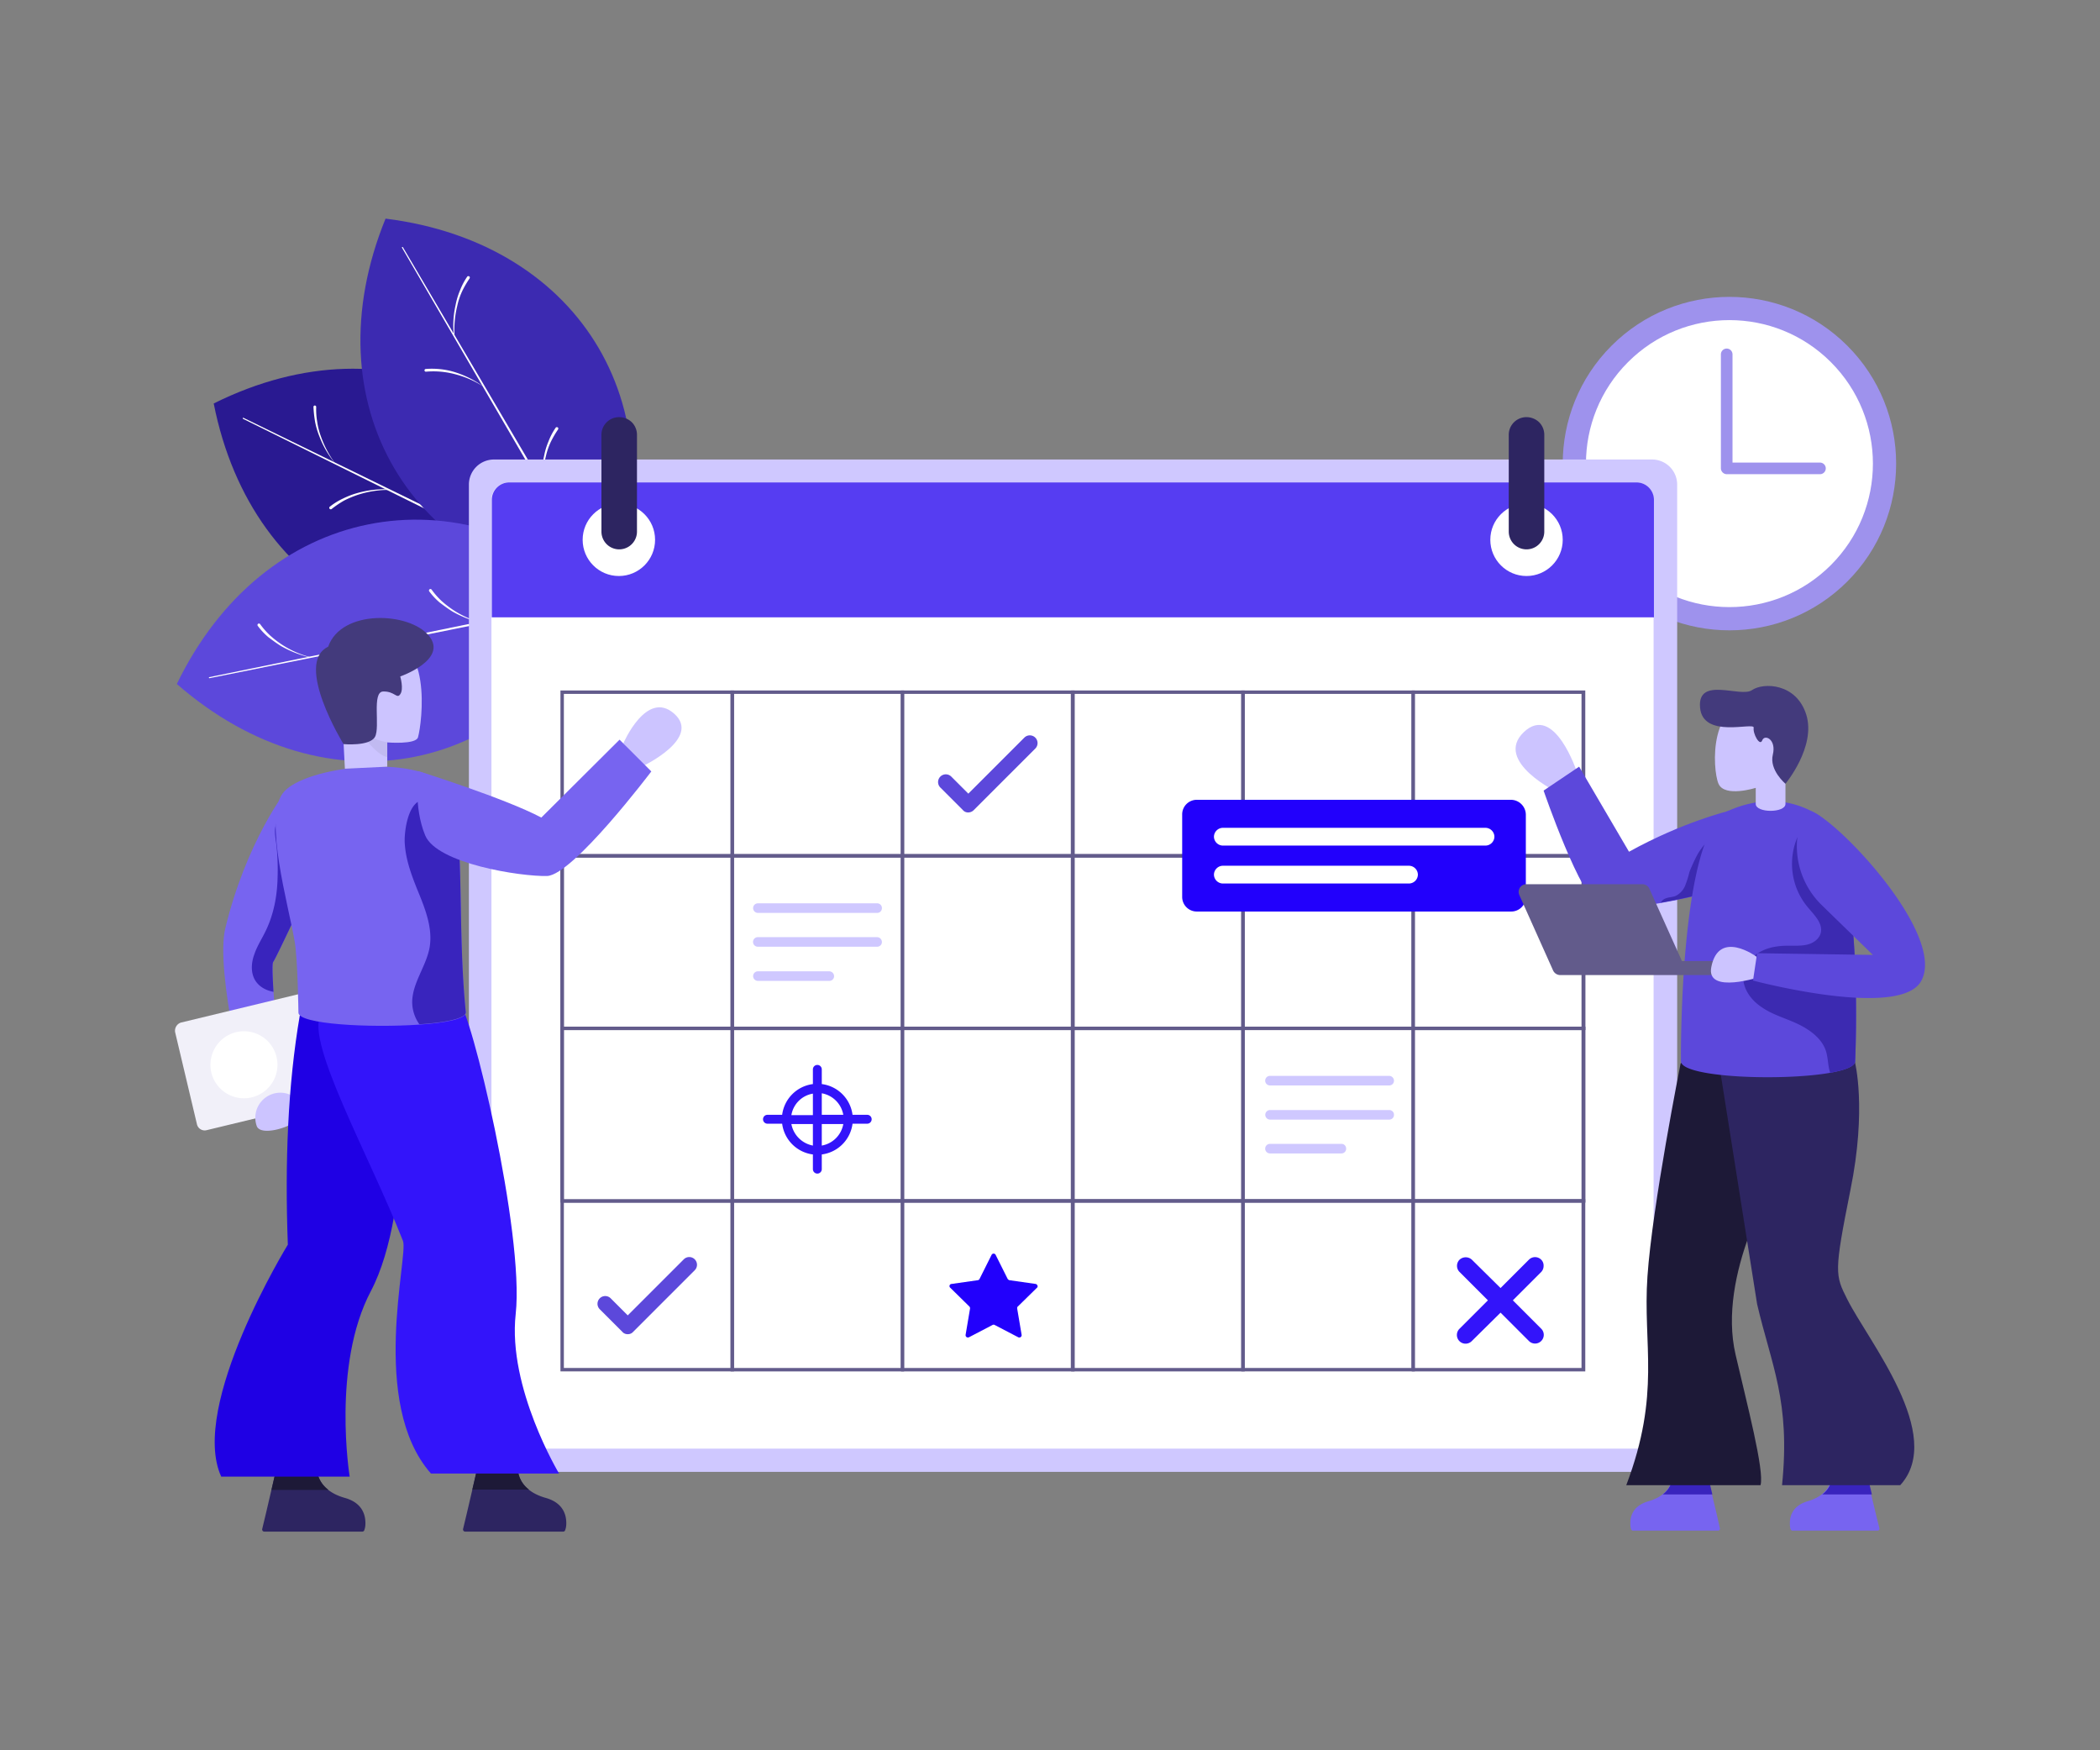 <svg xmlns="http://www.w3.org/2000/svg" data-name="Layer 1" viewBox="0 0 1200 1000" id="Planning"><rect x="0" y="0" width="1200" height="1000" fill="#808080" stroke="none"/><g data-name="Schedule Planning" fill="#000000" class="color000000 svgShape"><circle cx="988.25" cy="264.875" r="95.26" fill="#9e92ed" transform="rotate(-45 988.25 264.875)" class="color92bfed svgShape"></circle><circle cx="988.25" cy="264.875" r="81.986" fill="#ffffff" transform="rotate(-45 988.25 264.875)" class="colorffffff svgShape"></circle><path fill="#9e92ed" d="M1039.979 270.927h-53.291a3.42 3.42 0 0 1-3.319-3.319V202.41a3.319 3.319 0 0 1 6.637 0v61.88h49.973a3.318 3.318 0 1 1 0 6.637Z" class="color92bfed svgShape"></path><path fill="#291991" d="M347 341.2c-11.126-55.828-41.773-96.04-82.571-116.146s-91.356-19.911-142.305 5.465c22.059 111.658 122.784 161.24 224.877 110.682Z" class="color199180 svgShape"></path><path fill="#ffffff" d="m334.312 335.93-195.4-96.626c-.195 0-.195-.196-.195-.39s.195-.196.39-.196l195.791 95.65a.713.713 0 0 1 .39.976c-.195.39-.585.781-.976.586Z" class="colorffffff svgShape"></path><path fill="#ffffff" d="M221.874 279.906a56.477 56.477 0 0 0-17.178 2.733 57.55 57.55 0 0 0-8.003 3.319 58.6 58.6 0 0 0-7.223 4.88.84.84 0 0 1-.976-1.367 38 38 0 0 1 7.613-4.685 46.973 46.973 0 0 1 8.199-3.123 58.122 58.122 0 0 1 17.373-2.147c.195.195.195.195.195.39ZM281.217 308.992a54.043 54.043 0 0 1-8.98-15.226 45.822 45.822 0 0 1-2.538-8.394 67.178 67.178 0 0 1-.976-8.784.78.78 0 1 1 1.562 0 41.449 41.449 0 0 0 .586 8.589 40.753 40.753 0 0 0 2.147 8.394 64.93 64.93 0 0 0 8.199 15.42c.195.196 0 .196 0 0ZM302.104 319.338a56.478 56.478 0 0 0-17.179 2.732 57.55 57.55 0 0 0-8.003 3.319 58.603 58.603 0 0 0-7.223 4.88.84.84 0 0 1-.976-1.366 38 38 0 0 1 7.613-4.685 46.974 46.974 0 0 1 8.2-3.124 58.123 58.123 0 0 1 17.372-2.147c.196.195.196.195.196.39ZM191.617 264.875a54.043 54.043 0 0 1-8.979-15.226 45.822 45.822 0 0 1-2.538-8.393 67.178 67.178 0 0 1-.976-8.785.78.78 0 0 1 1.562 0 41.45 41.45 0 0 0 .586 8.59 40.754 40.754 0 0 0 2.147 8.393 58.58 58.58 0 0 0 8.198 15.421Z" class="colorffffff svgShape"></path><path fill="#3c2ab1" d="M347 341.2c21.668-52.705 17.96-103.263-4.88-142.304s-65.198-66.955-121.807-73.983C177.367 230.324 233.977 327.146 347 341.201Z" class="color2ab19f svgShape"></path><path fill="#ffffff" d="M339.388 329.879 229.682 141.506c0-.195 0-.39.196-.39s.39 0 .39.195l110.486 187.787a.858.858 0 0 1-.195.976.92.92 0 0 1-1.171-.195Z" class="colorffffff svgShape"></path><path fill="#ffffff" d="M276.336 220.954a54.484 54.484 0 0 0-15.811-7.027 48.212 48.212 0 0 0-17.178-1.562.78.78 0 1 1 0-1.561 46.037 46.037 0 0 1 8.98.195 42.21 42.21 0 0 1 8.588 1.952 55.157 55.157 0 0 1 15.421 8.003ZM309.912 278.15a53.314 53.314 0 0 1 .976-17.57 41.656 41.656 0 0 1 2.537-8.393 37.164 37.164 0 0 1 4.1-7.808c.195-.39.78-.39 1.17-.195s.391.78.196 1.17a56.287 56.287 0 0 0-4.294 7.419 40.446 40.446 0 0 0-2.733 8.198 57.721 57.721 0 0 0-1.562 17.374c-.195-.196-.195 0-.39-.196ZM321.624 298.255a54.484 54.484 0 0 0-15.812-7.027 48.212 48.212 0 0 0-17.178-1.562.715.715 0 0 1-.78-.78c0-.586.195-.781.78-.781a46.038 46.038 0 0 1 8.98.195 42.21 42.21 0 0 1 8.589 1.952 48.48 48.48 0 0 1 15.421 8.003ZM259.354 191.869a53.314 53.314 0 0 1 .976-17.569 41.655 41.655 0 0 1 2.537-8.394 37.166 37.166 0 0 1 4.1-7.808c.195-.39.78-.39 1.17-.195s.391.78.196 1.171a56.29 56.29 0 0 0-4.295 7.418 40.446 40.446 0 0 0-2.732 8.199 57.721 57.721 0 0 0-1.562 17.373c-.195 0-.195 0-.39-.195Z" class="colorffffff svgShape"></path><path fill="#5c48db" d="M346.61 341.2c-42.945-37.479-91.746-50.558-136.253-41.578s-84.524 40.017-109.315 91.16c85.695 74.764 195.791 52.51 245.568-49.581Z" class="color48dbc5 svgShape"></path><path fill="#ffffff" d="m333.532 344.52-213.75 42.944c-.195 0-.39 0-.39-.195s0-.39.195-.39l213.554-43.726a1.074 1.074 0 0 1 .976.585c0 .39-.195.781-.585.781Z" class="colorffffff svgShape"></path><path fill="#ffffff" d="M210.162 368.92a56.474 56.474 0 0 0-11.908 12.688 47.975 47.975 0 0 0-4.294 7.613 57.695 57.695 0 0 0-2.733 8.199.805.805 0 0 1-1.562-.39 43.456 43.456 0 0 1 3.124-8.395 49.685 49.685 0 0 1 4.685-7.613 46.834 46.834 0 0 1 12.688-12.102c-.195-.195 0-.195 0 0ZM274.97 355.841a62.35 62.35 0 0 1-16.397-6.442c-2.538-1.561-4.88-3.318-7.223-5.075a37.64 37.64 0 0 1-6.051-6.442.84.84 0 1 1 1.366-.976 44.596 44.596 0 0 0 5.661 6.442 58.02 58.02 0 0 0 6.832 5.27 54.484 54.484 0 0 0 15.812 7.028c.195 0 .195 0 0 .195ZM297.614 351.156a56.474 56.474 0 0 0-11.908 12.688 47.975 47.975 0 0 0-4.294 7.613 57.694 57.694 0 0 0-2.733 8.199.805.805 0 0 1-1.562-.39 43.455 43.455 0 0 1 3.124-8.394 49.685 49.685 0 0 1 4.684-7.613 57.364 57.364 0 0 1 12.689-12.103c.195-.195.195 0 0 0ZM176.977 375.557a62.35 62.35 0 0 1-16.397-6.442c-2.538-1.562-4.88-3.319-7.223-5.075a37.639 37.639 0 0 1-6.051-6.442.84.84 0 1 1 1.366-.976 44.596 44.596 0 0 0 5.661 6.442 58.018 58.018 0 0 0 6.832 5.27 54.484 54.484 0 0 0 15.812 7.028c.195 0 .195 0 0 .195Z" class="colorffffff svgShape"></path><path fill="#cfc8ff" d="M281.997 840.926a13.996 13.996 0 0 1-14.054-14.055V276.783a14.33 14.33 0 0 1 14.25-14.25h661.94a14.33 14.33 0 0 1 14.25 14.25v549.893a14.33 14.33 0 0 1-14.25 14.25Z" class="colorc8e1ff svgShape"></path><path fill="#ffffff" d="M290.782 827.847a9.997 9.997 0 0 1-9.956-9.955V285.567a9.997 9.997 0 0 1 9.956-9.955h644.177a9.997 9.997 0 0 1 9.955 9.955v532.13a9.997 9.997 0 0 1-9.955 9.955H290.782Z" class="colorffffff svgShape"></path><path fill="#563df2" d="M945.11 352.718v-67.15a9.997 9.997 0 0 0-9.956-9.956H290.977a9.997 9.997 0 0 0-9.956 9.955v67.15Z" class="color3d84f2 svgShape"></path><circle cx="353.638" cy="308.406" r="20.692" fill="#ffffff" class="colorffffff svgShape"></circle><path fill="#2d2561" d="M363.984 248.478v55.243a10.15 10.15 0 0 1-20.302 0v-55.243a10.081 10.081 0 0 1 10.15-10.15 10.518 10.518 0 0 1 7.223 2.928 10.162 10.162 0 0 1 2.929 7.222Z" class="color292561 svgShape"></path><circle cx="872.298" cy="308.406" r="20.692" fill="#ffffff" class="colorffffff svgShape"></circle><path fill="#2d2561" d="M882.448 248.478v55.243a10.15 10.15 0 0 1-20.3 0v-55.243a10.081 10.081 0 0 1 10.15-10.15 10.518 10.518 0 0 1 7.222 2.928 10.162 10.162 0 0 1 2.928 7.222Z" class="color292561 svgShape"></path><path fill="#625b8b" d="M419.422 783.535h-99.164V394.492h99.164v95.455H322.21v195.4h97.212Zm-97.212-1.952h95.26v-94.479h-95.26Zm0-293.588h95.26v-91.551h-95.26Z" class="color5b6f8b svgShape"></path><path fill="#625b8b" d="M516.634 783.535H417.47v-98.383h99.164Zm-97.212-1.952h95.26v-94.479h-95.26ZM516.634 489.947H417.47v-95.455h99.164Zm-97.212-1.952h95.26v-91.551h-95.26Z" class="color5b6f8b svgShape"></path><path fill="#625b8b" d="M614.041 783.535h-99.164v-98.383h99.164Zm-97.407-1.952h95.26v-94.479h-95.26ZM614.041 489.947h-99.164v-95.455h99.164Zm-97.407-1.952h95.26v-91.551h-95.26Z" class="color5b6f8b svgShape"></path><path fill="#625b8b" d="M711.254 489.947h-99.165v-95.455h99.165Zm-97.213-1.952h95.26v-91.551h-95.26ZM711.254 783.535h-99.165v-98.383h99.165Zm-97.213-1.952h95.26v-94.479h-95.26Z" class="color5b6f8b svgShape"></path><path fill="#625b8b" d="M808.466 489.947H709.3v-95.455h99.165Zm-97.212-1.952h95.26v-91.551h-95.26ZM808.466 783.535H709.3v-98.383h99.165Zm-97.212-1.952h95.26v-94.479h-95.26Z" class="color5b6f8b svgShape"></path><path fill="#625b8b" d="M905.873 489.947H806.71v-95.455h99.164Zm-97.407-1.952h95.26v-91.551h-95.26ZM905.873 783.535H806.71v-98.383h99.164Zm-97.407-1.952h95.26v-94.479h-95.26Z" class="color5b6f8b svgShape"></path><path fill="#625b8b" d="M905.873 687.104h-1.952v-100.53h1.952v100.53z" class="color5b6f8b svgShape"></path><path fill="#625b8b" d="M905.873 588.526h-1.952V487.995h1.952v100.531zM419.422 588.526h-99.164V487.995h99.164Zm-97.212-1.952h95.26v-96.627h-95.26Z" class="color5b6f8b svgShape"></path><path fill="#625b8b" d="M419.422 687.104h-99.164v-100.53h99.164Zm-97.212-1.952h95.26v-96.626h-95.26Z" class="color5b6f8b svgShape"></path><path fill="#625b8b" d="M516.634 687.104H417.47v-100.53h99.164Zm-97.212-1.952h95.26v-96.626h-95.26Z" class="color5b6f8b svgShape"></path><path fill="#625b8b" d="M516.634 588.526H417.47V487.995h99.164Zm-97.212-1.952h95.26v-96.627h-95.26Z" class="color5b6f8b svgShape"></path><path fill="#625b8b" d="M614.041 588.526h-99.164V487.995h99.164Zm-97.407-1.952h95.26v-96.627h-95.26Z" class="color5b6f8b svgShape"></path><path fill="#625b8b" d="M614.041 687.104h-99.164v-100.53h99.164Zm-97.407-1.952h95.26v-96.626h-95.26Z" class="color5b6f8b svgShape"></path><path fill="#625b8b" d="M711.254 687.104h-99.165v-100.53h99.165Zm-97.213-1.952h95.26v-96.626h-95.26Z" class="color5b6f8b svgShape"></path><path fill="#625b8b" d="M711.254 588.526h-99.165V487.995h99.165Zm-97.213-1.952h95.26v-96.627h-95.26Z" class="color5b6f8b svgShape"></path><path fill="#625b8b" d="M808.466 588.526H709.3V487.995h99.165Zm-97.212-1.952h95.26v-96.627h-95.26Z" class="color5b6f8b svgShape"></path><path fill="#625b8b" d="M808.466 687.104H709.3v-100.53h99.165Zm-97.212-1.952h95.26v-96.626h-95.26Z" class="color5b6f8b svgShape"></path><path fill="#625b8b" d="M905.873 588.526H806.71V487.995h99.164Zm-97.407-1.952h95.26v-96.627h-95.26Z" class="color5b6f8b svgShape"></path><path fill="#625b8b" d="M905.873 687.104H806.71v-100.53h99.164Zm-97.407-1.952h95.26v-96.626h-95.26Z" class="color5b6f8b svgShape"></path><path fill="#2200fc" d="M871.907 465.351v47.045a8.332 8.332 0 0 1-8.393 8.393h-179.59a8.332 8.332 0 0 1-8.393-8.393V465.35a8.332 8.332 0 0 1 8.394-8.394h179.589a8.587 8.587 0 0 1 8.393 8.394Z" class="colorfcc800 svgShape"></path><path fill="#ffffff" d="M853.948 478.04a5.168 5.168 0 0 1-5.075 5.075H698.76a5.168 5.168 0 0 1-5.075-5.076 5.168 5.168 0 0 1 5.075-5.075h150.113a5.168 5.168 0 0 1 5.075 5.075ZM810.223 499.707a5.168 5.168 0 0 1-5.076 5.076H698.76a5.168 5.168 0 0 1-5.075-5.076 5.168 5.168 0 0 1 5.075-5.075h106.387a5.168 5.168 0 0 1 5.076 5.075Z" class="colorffffff svgShape"></path><path fill="#3314fa" d="M880.692 766.162a4.948 4.948 0 0 1-7.028 0l-16.202-16.202-16.397 16.202a4.97 4.97 0 1 1-7.027-7.027l16.202-16.202-16.202-16.202a4.948 4.948 0 0 1 0-7.028 5.2 5.2 0 0 1 7.027 0l16.397 16.202 16.202-16.202a4.948 4.948 0 0 1 7.028 0 4.704 4.704 0 0 1 1.366 3.514 5.011 5.011 0 0 1-1.366 3.514l-16.202 16.202 16.202 16.202a4.948 4.948 0 0 1 0 7.027Z" class="colorfa5814 svgShape"></path><path fill="#5c48db" d="M358.713 762.258a3.884 3.884 0 0 1-3.123-1.366l-12.884-12.884a4.417 4.417 0 0 1 6.247-6.246l9.76 9.76 32.014-32.014a4.417 4.417 0 1 1 6.246 6.247l-35.137 35.137a3.884 3.884 0 0 1-3.123 1.366ZM553.333 464.18a3.884 3.884 0 0 1-3.124-1.367l-12.883-12.883a4.417 4.417 0 0 1 6.246-6.247l9.76 9.76 32.014-32.013a4.417 4.417 0 0 1 6.247 6.247l-35.137 35.136a4.47 4.47 0 0 1-3.123 1.367Z" class="color48dbc5 svgShape"></path><path fill="#2200fc" d="M581.637 746.447c-.39.195-.39.78-.39 1.17l2.538 15.032a1.336 1.336 0 0 1-1.952 1.366l-13.47-7.027a1.244 1.244 0 0 0-1.17 0l-13.47 7.027a1.336 1.336 0 0 1-1.952-1.366l2.538-15.031a1.434 1.434 0 0 0-.39-1.171l-10.932-10.737a1.222 1.222 0 0 1 .78-2.147l15.031-2.147a1.297 1.297 0 0 0 .976-.781l6.832-13.664a1.301 1.301 0 0 1 2.343 0l6.832 13.664a1.949 1.949 0 0 0 .976.78l15.031 2.148c.976.195 1.562 1.562.78 2.147Z" class="colorfcc800 svgShape"></path><path fill="#cfc8ff" d="M796.558 617.416a2.669 2.669 0 0 1-2.733 2.733H725.7a2.733 2.733 0 1 1 0-5.466h68.126a2.792 2.792 0 0 1 2.733 2.733ZM796.558 636.936a2.669 2.669 0 0 1-2.733 2.733H725.7a2.733 2.733 0 0 1 0-5.465h68.126a2.669 2.669 0 0 1 2.733 2.732ZM769.23 656.262a2.669 2.669 0 0 1-2.733 2.733h-40.798a2.733 2.733 0 0 1 0-5.466h40.798a2.669 2.669 0 0 1 2.732 2.733ZM503.946 518.837a2.669 2.669 0 0 1-2.733 2.733h-68.127a2.733 2.733 0 0 1 0-5.466h68.127a2.669 2.669 0 0 1 2.733 2.733ZM503.946 538.163a2.669 2.669 0 0 1-2.733 2.732h-68.127a2.733 2.733 0 1 1 0-5.465h68.127a2.792 2.792 0 0 1 2.733 2.733ZM476.617 557.683a2.669 2.669 0 0 1-2.733 2.733h-40.798a2.733 2.733 0 0 1 0-5.466h40.798a2.792 2.792 0 0 1 2.733 2.733Z" class="colorc8e1ff svgShape"></path><path fill="#2d2561" d="M323.576 870.987a9.793 9.793 0 0 1-.586 3.124 1.237 1.237 0 0 1-1.17.976h-56.025a1.25 1.25 0 0 1-1.17-1.562l2.146-8.98 6.833-29.28 22.253 2.342s-1.757 13.08 15.812 18.154c10.736 2.928 12.102 10.541 11.907 15.226Z" class="color292561 svgShape"></path><path fill="#1d1937" d="M302.299 851.076a15.98 15.98 0 0 1-6.442-13.664l-22.253-2.342-3.71 16.006Z" class="color191937 svgShape"></path><path fill="#2d2561" d="M208.795 870.987a9.793 9.793 0 0 1-.585 3.124 1.237 1.237 0 0 1-1.171.976h-56.024a1.25 1.25 0 0 1-1.172-1.562l2.148-8.98 6.832-29.28 22.253 2.342s-1.757 13.08 15.812 18.154c10.736 2.928 12.103 10.541 11.907 15.226Z" class="color292561 svgShape"></path><path fill="#1d1937" d="M187.518 851.076a15.98 15.98 0 0 1-6.442-13.664l-22.253-2.147-3.709 16.007h32.404Z" class="color191937 svgShape"></path><path fill="#7764f0" d="m141.84 629.714 20.106-2.147s-4.1-38.065-5.66-60.904c-.586-9.37-.782-16.202-.196-16.983 2.147-3.124 22.839-47.63 22.839-47.63-1.366-5.466 4.88 19.52-13.079-52.51-2.537.975-25.572 32.794-37.089 80.814-6.051 24.596 13.08 99.36 13.08 99.36Z" class="color464ae4 svgShape"></path><path fill="#3924bd" d="M145.549 559.635c2.147 3.904 6.247 6.247 10.736 7.028-.585-9.37-.78-16.202-.195-16.983 2.147-3.124 22.84-47.63 22.84-47.63l-8.395-33.185c-4.88-3.123-10.931-4.685-12.883 2.342-1.172 3.904 0 8.394.39 12.298a132.128 132.128 0 0 1 .586 17.569c-.195 10.54-2.148 21.277-6.832 30.842-2.148 4.49-4.88 8.59-6.442 13.274-1.757 4.685-2.147 10.15.195 14.445Z" class="color2624bd svgShape"></path><path fill="#f1f0f9" d="m100.066 589.697 12.493 52.705a4.535 4.535 0 0 0 5.466 3.319L259.55 611.56a4.535 4.535 0 0 0 3.318-5.466l-12.493-52.705a4.535 4.535 0 0 0-5.466-3.319l-141.523 34.161a4.921 4.921 0 0 0-3.319 5.466Z" class="colorf0f4f9 svgShape"></path><path fill="#ccc4ff" d="M146.72 643.378c2.733 7.418 29.476-2.147 26.939-9.565a14.293 14.293 0 0 0-26.939 9.565Z" class="colorffd1c4 svgShape"></path><path fill="#ffffff" d="M120.758 612.731a19.152 19.152 0 1 0 14.25-23.034 19.208 19.208 0 0 0-14.25 23.034Z" class="colorffffff svgShape"></path><path fill="#1f00e4" d="M171.316 580.132c-6.832 39.822-8.589 83.938-6.832 130.982 0 0-56.61 92.137-38.065 132.545h73.397s-10.346-63.442 12.103-105.997c24.4-46.263 20.887-149.332 7.222-170.609-14.054-21.277-47.825 13.079-47.825 13.079Z" class="colore44000 svgShape"></path><path fill="#3314fa" d="M183.224 579.741c-8.59 15.812 27.914 80.62 47.044 129.226 3.319 8.394-19.52 92.723 16.007 132.935h73.202s-29.476-48.997-24.791-91.16c5.075-45.874-25.767-174.905-32.795-179.004-26.938-15.226-78.667 8.003-78.667 8.003Z" class="colorfa5814 svgShape"></path><path fill="#7764f0" d="M168.388 537.967c1.757 9.956 2.147 40.603 2.147 40.603 0 6.637 40.798 8.784 69.103 6.832 15.03-.976 26.548-3.318 26.548-6.832-4.295-41.969-1.562-86.866-5.661-112.243-1.171-7.613-2.928-13.47-5.856-16.788-15.422-19.325-81.596-11.907-93.113 3.71-10.932 14.835 3.318 63.831 6.832 84.718Z" class="color464ae4 svgShape"></path><path fill="#3924bd" d="M238.076 507.32c4.49 10.932 9.37 22.449 7.418 33.966-1.952 10.931-9.955 20.301-9.955 31.428a22.206 22.206 0 0 0 4.099 12.493c15.03-.976 26.548-3.319 26.548-6.832-4.295-41.97-1.562-86.866-5.661-112.243l-3.514-2.343c-3.709-2.342-9.37-6.637-13.86-6.832-9.76-.585-12.102 17.373-11.907 24.01.39 9.37 3.514 17.96 6.832 26.353Z" class="color2624bd svgShape"></path><path fill="#ccc4ff" d="M356.175 424.748s13.274-31.037 29.086-16.982-18.154 30.061-18.154 30.061Z" class="colorffd1c4 svgShape"></path><path fill="#7764f0" d="M239.052 440.56s49.778 15.616 70.274 26.548l44.702-44.507 18.154 18.154s-44.702 59.147-59.537 59.733c-15.031.39-63.052-7.027-69.689-23.23-6.832-16.397-3.904-36.698-3.904-36.698Z" class="color464ae4 svgShape"></path><path fill="#ccc4ff" d="M221.289 438.022v-13.86s16.397 1.367 17.568-2.927c2.342-8.199 8.784-59.733-23.034-55.243-32.014 4.685-19.911 50.753-19.911 50.753l1.171 22.449Z" class="colorffd1c4 svgShape"></path><path fill="#c1baf1" d="M204.696 416.94c.586.781 10.15 14.64 16.593 15.617v-8.59c0 .196-9.175-1.17-16.593-7.027Z" class="colorf1c0ba svgShape"></path><path fill="#433a7c" d="M196.302 425.139s14.836 1.366 17.96-4.1c3.122-5.66-1.953-25.767 4.684-25.962s7.808 4.49 9.76 1.562c2.148-2.928 0-10.15 0-10.15s27.524-9.566 16.398-23.23-49.973-15.421-57.586 6.246c-19.716 9.37 8.784 55.634 8.784 55.634Z" class="color7c3a3a svgShape"></path><path fill="#7764f0" d="M931.64 870.987a9.048 9.048 0 0 0 .39 2.733 1.297 1.297 0 0 0 .977.781h48.8a1.064 1.064 0 0 0 .977-1.366l-1.757-7.809-6.051-25.376-19.326 1.952s1.367 11.517-13.664 15.811c-9.37 2.733-10.541 9.175-10.346 13.274Z" class="color464ae4 svgShape"></path><path fill="#3924bd" d="M950.185 853.81a14.096 14.096 0 0 0 5.66-11.908l19.326-1.952 3.318 13.86Z" class="color2624bd svgShape"></path><path fill="#7764f0" d="M1022.8 870.987a9.048 9.048 0 0 0 .391 2.733 1.297 1.297 0 0 0 .976.781h48.802a1.064 1.064 0 0 0 .976-1.366l-1.952-7.809-6.052-25.376-19.325 1.952s1.367 11.517-13.664 15.811c-9.175 2.733-10.346 9.175-10.151 13.274Z" class="color464ae4 svgShape"></path><path fill="#3924bd" d="M1041.345 853.81a14.096 14.096 0 0 0 5.661-11.908l19.326-1.952 3.318 13.86Z" class="color2624bd svgShape"></path><path fill="#1d1937" d="M1006.013 848.539c2.343-8.199-7.808-46.654-14.25-74.569-10.736-45.873 23.034-100.725 23.034-100.725l-11.517-37.48-3.904-64.222-39.04 36.113s-16.203 81.4-18.936 121.612c-2.732 39.237 7.809 66.76-12.102 119.27h76.715Z" class="color191937 svgShape"></path><path fill="#2d2561" d="M1018.311 848.539h67.541c25.962-28.5-18.35-82.377-30.257-106.192-7.027-13.86-7.613-15.421 1.757-62.27 9.565-46.85 2.538-73.593 2.538-73.593l-79.84-13.078 24.011 151.674c8.199 35.137 19.13 55.438 14.25 103.459Z" class="color292561 svgShape"></path><path fill="#ccc4ff" d="M901.188 441.34s-12.883-39.821-30.452-23.033 19.911 34.746 19.911 34.746Z" class="colorffd1c4 svgShape"></path><path fill="#5c48db" d="m988.25 463.204-2.343 11.712-7.027 34.551s-14.25 3.71-29.867 6.442c-13.664 2.343-28.11 3.904-34.551 1.757-11.127-3.904-32.404-65.98-32.404-65.98l20.301-13.664 28.5 48.606c31.038-17.178 57.39-23.424 57.39-23.424Z" class="color48dbc5 svgShape"></path><path fill="#3c2ab1" d="m985.907 474.72-7.027 34.552s-14.25 3.71-29.867 6.442a5.118 5.118 0 0 1 3.124-2.538c1.561-.585 3.318-.585 5.075-1.17a11.08 11.08 0 0 0 5.661-5.857 54.577 54.577 0 0 0 2.538-8.003 95.57 95.57 0 0 1 4.685-10.151 41.951 41.951 0 0 1 6.246-8.004c1.757-1.952 4.88-5.66 7.613-5.66.586-.196 1.367.195 1.952.39Z" class="color2ab19f svgShape"></path><path fill="#5c48db" d="M1060.085 606.29c0 2.927-5.66 5.075-14.25 6.636-27.524 4.88-85.304 2.733-85.304-6.637 0 0-1.172-130.202 26.743-142.89 11.322-5.075 30.647-10.346 50.948 1.757a23.688 23.688 0 0 1 2.733 1.952c24.596 22.839 19.13 139.181 19.13 139.181Z" class="color48dbc5 svgShape"></path><path fill="#3c2ab1" d="M1060.085 606.29c0 2.927-5.66 5.075-14.25 6.636-1.366-3.904-1.171-8.198-2.342-12.103-2.148-7.222-8.98-12.297-15.812-15.616s-14.445-5.27-20.692-9.565c-6.441-4.1-11.712-11.322-10.736-18.935a17.984 17.984 0 0 1 9.565-12.883c4.88-2.733 10.541-3.514 16.202-3.514 3.514 0 7.223.195 10.541-.586 3.514-.78 6.832-3.123 7.808-6.442 1.562-5.66-3.709-10.54-7.417-15.03a38.477 38.477 0 0 1-7.028-12.689 38.891 38.891 0 0 1 .586-25.767c2.147-5.466 8.198-10.736 14.64-12.493 24.4 22.644 18.935 138.986 18.935 138.986Z" class="color2ab19f svgShape"></path><path fill="#ccc4ff" d="M1003.28 459.3v-9.175s-17.763 5.661-21.277-2.342-6.051-50.168 24.01-46.264c30.062 4.1 14.25 42.555 14.25 42.555V459.3c0 5.27-16.983 5.27-16.983 0Z" class="colorffd1c4 svgShape"></path><path fill="#433a7c" d="M1020.263 447.783s-9.37-7.809-7.222-16.593-4.685-11.907-6.052-8.198-5.465-3.905-4.88-7.223c.586-3.514-29.085 6.637-30.647-11.517s23.23-5.466 29.671-9.956 25.377-4.099 31.038 14.055c5.66 18.35-11.908 39.432-11.908 39.432Z" class="color7c3a3a svgShape"></path><path fill="#625b8b" d="M1009.722 557.098H891.623a4.553 4.553 0 0 1-4.1-2.538l-19.325-43.14a4.404 4.404 0 0 1 4.1-6.247h66.174a4.413 4.413 0 0 1 4.1 2.733l18.544 41.188h40.408a7.96 7.96 0 0 1 8.198 8.004Z" class="color5b6f8b svgShape"></path><path fill="#ccc4ff" d="M1003.67 546.556s-21.472-15.811-25.766 5.857c-3.319 16.202 28.695 5.465 28.695 5.465Z" class="colorffd1c4 svgShape"></path><path fill="#5c48db" d="M1097.76 560.611c-12.493 21.863-96.041-.39-96.041-.39l2.342-15.617 66.175.976-29.086-28.304a47.012 47.012 0 0 1-14.25-37.285c.586-6.832 2.733-13.274 8.004-16.592 16.202 6.051 77.496 71.25 62.856 97.212Z" class="color48dbc5 svgShape"></path><path fill="#3314fa" d="M495.552 636.936h-8.394a20.302 20.302 0 0 0-17.568-17.568v-8.394a2.538 2.538 0 0 0-5.076 0v8.394a20.302 20.302 0 0 0-17.568 17.568h-8.394a2.538 2.538 0 1 0 0 5.076h8.394a20.302 20.302 0 0 0 17.568 17.568v8.394a2.538 2.538 0 0 0 5.076 0v-8.394a20.302 20.302 0 0 0 17.568-17.568h8.394a2.538 2.538 0 1 0 0-5.076Zm-13.665 0H469.59V624.64a15.153 15.153 0 0 1 12.297 12.297Zm-17.373-12.102v12.298h-12.298a14.923 14.923 0 0 1 12.298-12.298Zm-12.298 17.373h12.298v12.298a15.393 15.393 0 0 1-12.298-12.298Zm17.374 12.298v-12.298h12.297a15.154 15.154 0 0 1-12.297 12.298Z" class="colorfa5814 svgShape"></path></g></svg>